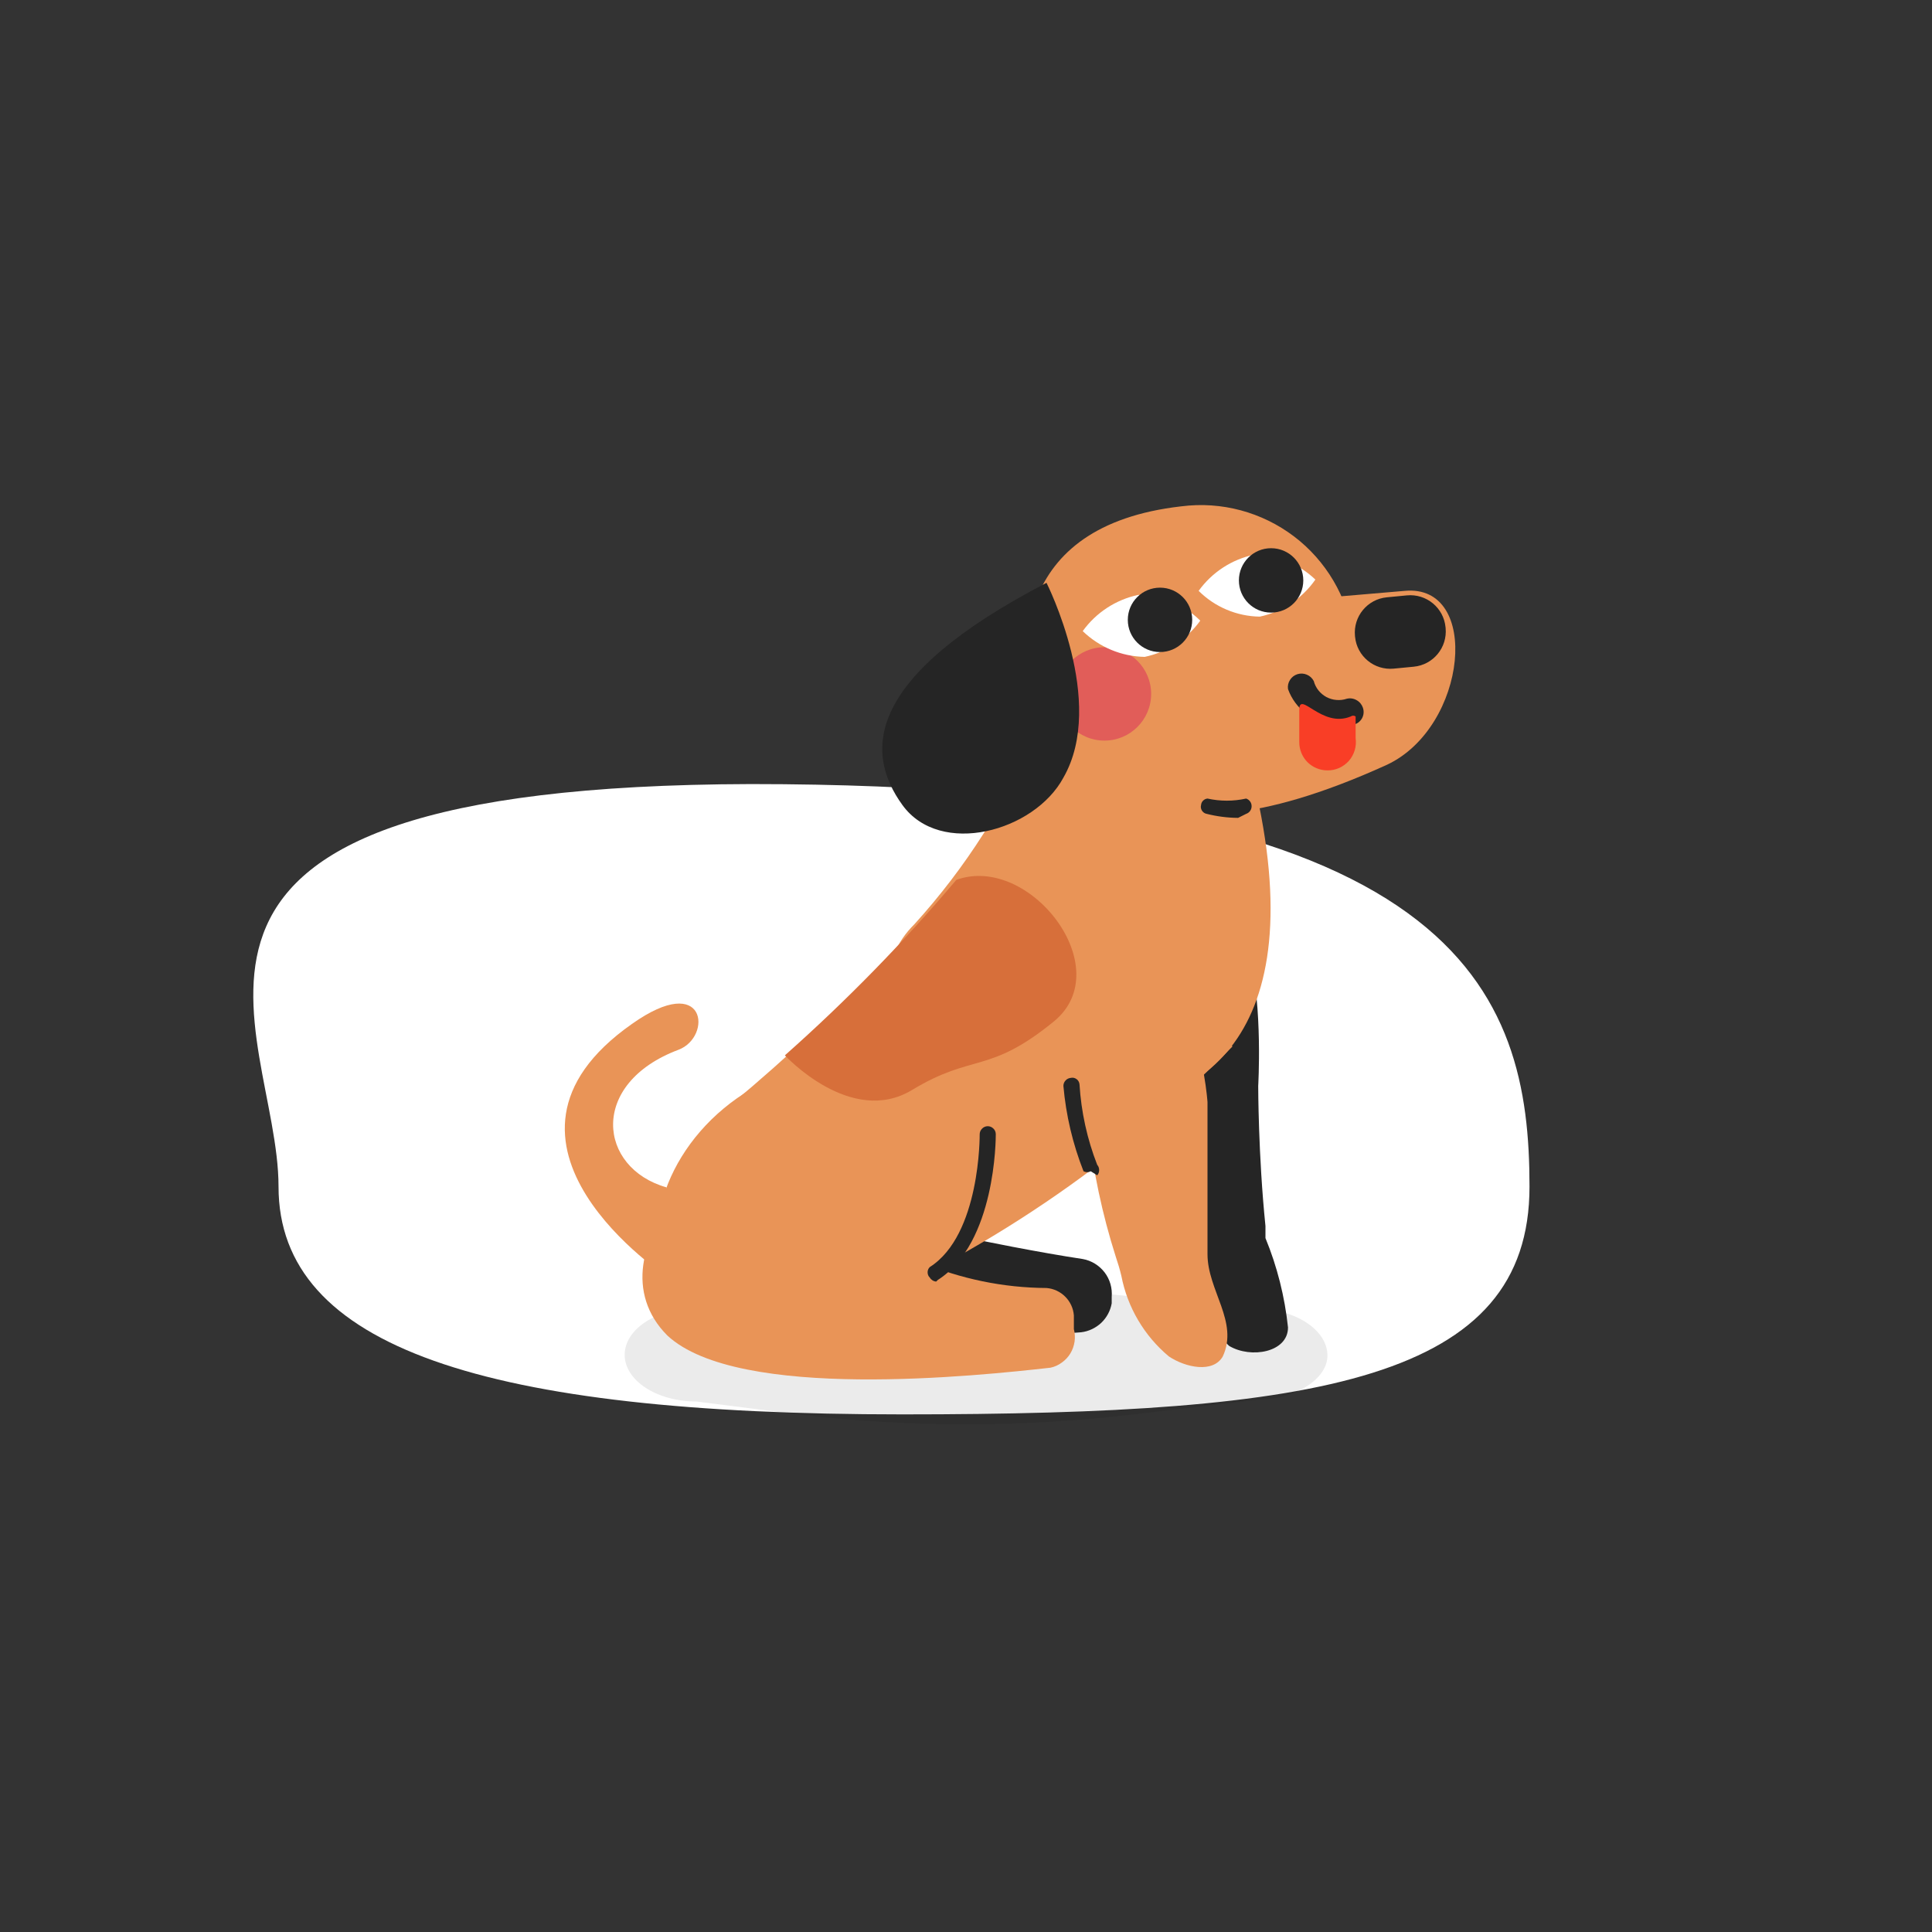 <svg xmlns="http://www.w3.org/2000/svg" viewBox="0 0 24 24" fill="none">
<rect x="0" y="0" width="24" height="24" fill="#333333" stroke="none"/>
<path d="M3.46 14.74C3.46 16.74 6.03 17.57 11.21 17.57C16.39 17.57 19 17.14 19 14.74C19 12.34 18.18 9.74 9.33 9.74C1.1 9.76 3.46 12.76 3.46 14.74Z" fill="white"/>
<path d="M8.3 15.87C8.3 15.87 5.74 14.2 7.85 12.72C8.78 12.06 8.85 12.88 8.43 13.04C7.31 13.46 7.43 14.51 8.28 14.75" fill="#E99457"/>
<g opacity="0.08">
<path d="M15.61 17.39L14.08 17.57C12.695 17.735 11.295 17.735 9.91 17.57L8.65 17.41C8.16 17.41 7.76 17.15 7.76 16.83C7.76 16.51 8.16 16.25 8.65 16.25L10.25 16.08C11.434 15.965 12.626 15.965 13.81 16.08L15.61 16.26C16.09 16.26 16.49 16.52 16.49 16.84C16.49 17.13 16.09 17.39 15.61 17.39Z" fill="black"/>
</g>
<path d="M15.63 13.49C15.63 13.49 15.63 14.35 15.72 15.23V15.38C15.866 15.735 15.96 16.109 16 16.49C16 16.8 15.54 16.88 15.27 16.72C14.976 16.454 14.767 16.106 14.67 15.72C14.67 15.64 14.67 15.57 14.6 15.48C14.214 14.445 14.04 13.343 14.09 12.24C15.86 9.58 15.63 13.49 15.63 13.49Z" fill="#252525"/>
<path d="M10.73 15.1C10.73 15.1 12.39 15.48 13.45 15.64C13.558 15.659 13.654 15.719 13.721 15.805C13.788 15.892 13.819 16.001 13.81 16.11V16.19C13.794 16.283 13.748 16.368 13.68 16.433C13.611 16.497 13.524 16.539 13.43 16.55C12.53 16.62 10.08 16.77 9.11 16.27C8.41 14.71 10.73 15.1 10.73 15.1Z" fill="#252525"/>
<path d="M11.05 16.244C11.908 15.531 12.143 14.399 11.574 13.715C11.006 13.031 9.85 13.055 8.992 13.768C8.134 14.481 7.899 15.614 8.468 16.298C9.036 16.981 10.193 16.957 11.05 16.244Z" fill="#E99457"/>
<path d="M15.31 13C13.887 14.451 12.187 15.601 10.31 16.38L8.81 13.94C10.258 12.776 11.552 11.431 12.66 9.94" fill="#E99457"/>
<path d="M15 13.69C15 13.69 15 14.54 15 15.43V15.58C15 16.03 15.39 16.42 15.19 16.85C15.07 17.06 14.73 16.99 14.52 16.85C14.214 16.594 14.006 16.241 13.93 15.85C13.911 15.769 13.887 15.689 13.86 15.61C13.524 14.555 13.402 13.443 13.5 12.34C14.84 11.34 15 13.69 15 13.69Z" fill="#E99457"/>
<path d="M10.12 14.78C10.496 15.164 10.944 15.469 11.438 15.678C11.932 15.887 12.463 15.997 13 16C13.088 16.007 13.17 16.045 13.233 16.108C13.295 16.17 13.333 16.252 13.34 16.34V16.51C13.353 16.561 13.356 16.614 13.349 16.665C13.341 16.717 13.324 16.767 13.297 16.812C13.27 16.857 13.234 16.895 13.191 16.926C13.149 16.957 13.101 16.979 13.05 16.99C12.16 17.09 9.17 17.41 8.29 16.59C7.25 15.55 9.08 13.68 10.12 14.78Z" fill="#E99457"/>
<path d="M11.63 15.92C11.614 15.919 11.598 15.914 11.584 15.905C11.57 15.896 11.558 15.884 11.55 15.87C11.541 15.862 11.534 15.852 11.53 15.841C11.525 15.829 11.523 15.817 11.523 15.805C11.523 15.793 11.525 15.781 11.53 15.77C11.534 15.759 11.541 15.749 11.55 15.74C12.18 15.34 12.17 14.1 12.17 14.09C12.17 14.064 12.181 14.038 12.2 14.02C12.218 14.001 12.244 13.99 12.27 13.99C12.297 13.99 12.322 14.001 12.341 14.02C12.36 14.038 12.37 14.064 12.37 14.09C12.37 14.14 12.37 15.44 11.65 15.9L11.63 15.92Z" fill="#252525"/>
<path d="M16.82 8C16.91 9 15.63 9.1 15.64 10C16.89 16.12 9.52 13.31 11.36 11.48C11.994 10.781 12.504 9.98 12.87 9.11C12.59 8.06 12.6 6.48 14.77 6.28C15.269 6.241 15.763 6.4 16.147 6.721C16.53 7.043 16.772 7.502 16.82 8Z" fill="#E99457"/>
<path d="M17.23 9.5C18.23 9.03 18.4 7.25 17.45 7.34L15.1 7.54C14.3 7.66 13.33 9.36 14.4 9.98C14.72 10.16 15.56 10.26 17.23 9.5Z" fill="#E99457"/>
<path d="M17.477 7.396L17.228 7.42C16.986 7.443 16.809 7.658 16.832 7.9L16.833 7.91C16.856 8.152 17.071 8.329 17.313 8.306L17.562 8.282C17.804 8.259 17.981 8.044 17.958 7.802L17.957 7.792C17.934 7.55 17.719 7.373 17.477 7.396Z" fill="#252525"/>
<path d="M16.34 7.2C16.176 7.435 15.93 7.6 15.65 7.66C15.364 7.656 15.092 7.541 14.89 7.34C15.056 7.109 15.302 6.949 15.58 6.89C15.863 6.893 16.135 7.003 16.34 7.2Z" fill="white"/>
<path d="M15.79 7.61C16.011 7.61 16.19 7.431 16.19 7.21C16.19 6.989 16.011 6.81 15.79 6.81C15.569 6.81 15.39 6.989 15.39 7.21C15.39 7.431 15.569 7.61 15.79 7.61Z" fill="#252525"/>
<path d="M13.72 9.2C14.04 9.2 14.3 8.94 14.3 8.62C14.3 8.3 14.04 8.04 13.72 8.04C13.399 8.04 13.14 8.3 13.14 8.62C13.14 8.94 13.399 9.2 13.72 9.2Z" fill="#E15D59"/>
<path d="M13 7.24C10.73 8.42 10.74 9.35 11.21 10C11.68 10.65 12.85 10.33 13.21 9.66C13.75 8.72 13 7.24 13 7.24Z" fill="#252525"/>
<path d="M14.91 7.71C14.744 7.941 14.498 8.101 14.22 8.16C13.932 8.155 13.657 8.04 13.45 7.84C13.616 7.609 13.862 7.449 14.14 7.39C14.429 7.393 14.705 7.507 14.91 7.71Z" fill="white"/>
<path d="M14.41 8.1C14.631 8.1 14.81 7.921 14.81 7.7C14.81 7.479 14.631 7.3 14.41 7.3C14.189 7.3 14.01 7.479 14.01 7.7C14.01 7.921 14.189 8.1 14.41 8.1Z" fill="#252525"/>
<path d="M16.6 9C16.467 8.994 16.34 8.949 16.233 8.871C16.126 8.793 16.045 8.685 16 8.56C15.994 8.52 16.003 8.48 16.025 8.446C16.046 8.412 16.079 8.387 16.117 8.375C16.156 8.363 16.197 8.365 16.234 8.381C16.271 8.396 16.301 8.424 16.32 8.46C16.331 8.502 16.351 8.542 16.378 8.576C16.405 8.61 16.439 8.638 16.477 8.659C16.516 8.679 16.558 8.692 16.601 8.695C16.645 8.699 16.688 8.694 16.73 8.68C16.771 8.67 16.814 8.676 16.851 8.697C16.888 8.717 16.916 8.75 16.93 8.79C16.937 8.811 16.941 8.833 16.939 8.856C16.938 8.878 16.931 8.9 16.921 8.92C16.911 8.939 16.896 8.957 16.879 8.971C16.861 8.985 16.841 8.995 16.82 9C16.747 9.014 16.672 9.014 16.6 9Z" fill="#252525"/>
<path d="M11.88 10.93C11.223 11.707 10.511 12.435 9.75 13.11C9.75 13.11 10.57 14 11.33 13.54C12.09 13.08 12.28 13.35 13.09 12.69C13.9 12.03 12.79 10.6 11.88 10.93Z" fill="#D76F3A"/>
<path d="M13.55 14.55C13.536 14.557 13.521 14.561 13.505 14.561C13.489 14.561 13.474 14.557 13.46 14.55C13.326 14.21 13.242 13.854 13.21 13.49C13.21 13.465 13.219 13.441 13.236 13.423C13.252 13.404 13.275 13.393 13.3 13.39C13.312 13.387 13.326 13.387 13.338 13.389C13.351 13.392 13.363 13.397 13.373 13.405C13.384 13.412 13.392 13.422 13.399 13.434C13.405 13.445 13.409 13.457 13.41 13.47C13.431 13.813 13.505 14.15 13.63 14.47C13.646 14.488 13.654 14.511 13.654 14.535C13.654 14.559 13.646 14.582 13.63 14.6L13.55 14.55Z" fill="#252525"/>
<path d="M15.38 10.16C15.248 10.159 15.117 10.142 14.99 10.11C14.978 10.108 14.966 10.103 14.956 10.096C14.946 10.089 14.938 10.08 14.931 10.07C14.925 10.06 14.92 10.048 14.918 10.036C14.916 10.024 14.917 10.012 14.92 10C14.922 9.979 14.931 9.96 14.945 9.946C14.96 9.931 14.979 9.922 15 9.92C15.158 9.955 15.322 9.955 15.48 9.92C15.5 9.927 15.517 9.939 15.529 9.956C15.542 9.973 15.548 9.994 15.548 10.015C15.548 10.036 15.542 10.056 15.529 10.074C15.517 10.091 15.5 10.103 15.48 10.11L15.38 10.16Z" fill="#252525"/>
<path d="M16.49 9.57C16.397 9.57 16.308 9.533 16.242 9.468C16.177 9.402 16.14 9.313 16.14 9.22V8.82C16.14 8.57 16.42 9.05 16.78 8.9C16.788 8.894 16.799 8.89 16.81 8.89C16.82 8.89 16.831 8.894 16.84 8.9V9.17C16.847 9.22 16.843 9.271 16.829 9.319C16.814 9.368 16.79 9.413 16.757 9.451C16.723 9.489 16.682 9.519 16.636 9.54C16.59 9.56 16.54 9.571 16.49 9.57Z" fill="#F93E26"/>
</svg>